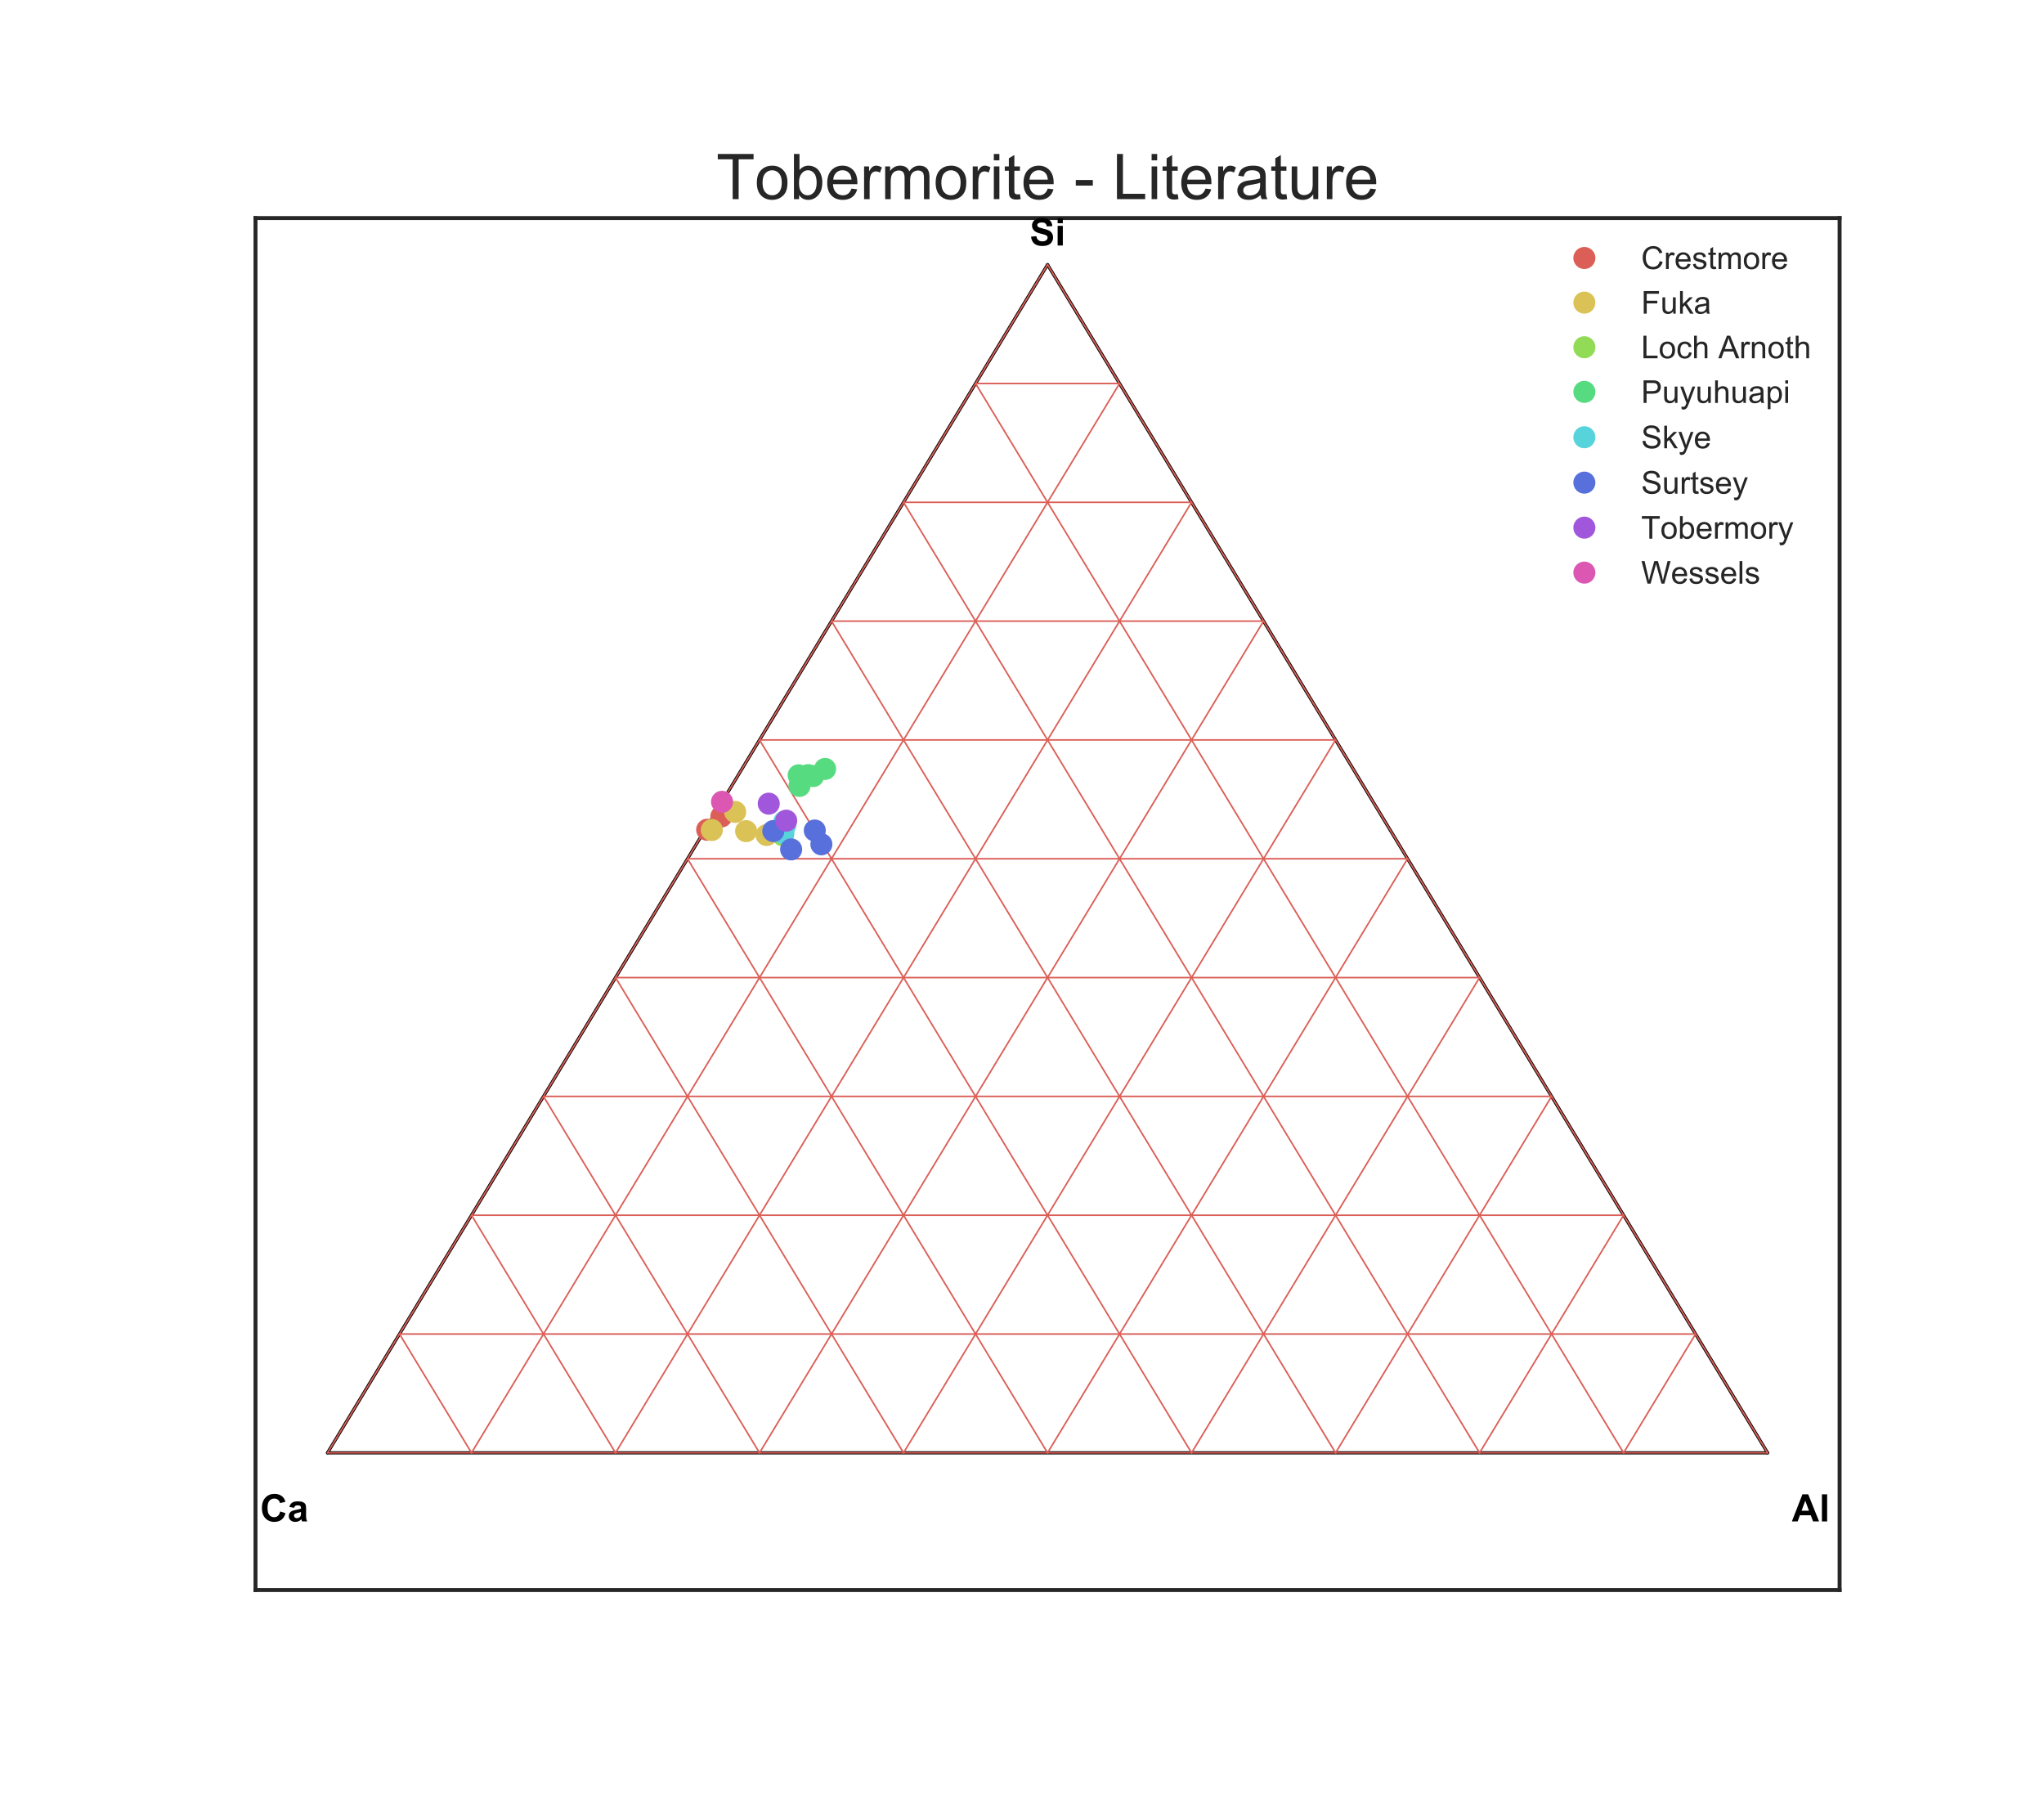 <?xml version="1.0" encoding="utf-8" standalone="no"?>
<!DOCTYPE svg PUBLIC "-//W3C//DTD SVG 1.1//EN"
  "http://www.w3.org/Graphics/SVG/1.1/DTD/svg11.dtd">
<!-- Created with matplotlib (http://matplotlib.org/) -->
<svg height="576pt" version="1.1" viewBox="0 0 648 576" width="648pt" xmlns="http://www.w3.org/2000/svg" xmlns:xlink="http://www.w3.org/1999/xlink">
 <defs>
  <style type="text/css">
*{stroke-linecap:butt;stroke-linejoin:round;}
  </style>
 </defs>
 <g id="figure_1">
  <g id="patch_1">
   <path d="M 0 576 
L 648 576 
L 648 0 
L 0 0 
z
" style="fill:#ffffff;"/>
  </g>
  <g id="axes_1">
   <g id="patch_2">
    <path d="M 81 504 
L 583.2 504 
L 583.2 69.12 
L 81 69.12 
z
" style="fill:#ffffff;"/>
   </g>
   <g id="matplotlib.axis_1"/>
   <g id="matplotlib.axis_2"/>
   <g id="line2d_1">
    <path clip-path="url(#pfa1699c9eb)" d="M 332.1 83.895 
L 560.373 460.512 
" style="fill:none;stroke:#000000;stroke-linecap:round;"/>
   </g>
   <g id="line2d_2">
    <path clip-path="url(#pfa1699c9eb)" d="M 103.827 460.512 
L 560.373 460.512 
" style="fill:none;stroke:#000000;stroke-linecap:round;"/>
   </g>
   <g id="line2d_3">
    <path clip-path="url(#pfa1699c9eb)" d="M 332.1 83.895 
L 103.827 460.512 
" style="fill:none;stroke:#000000;stroke-linecap:round;"/>
   </g>
   <g id="line2d_4">
    <path clip-path="url(#pfa1699c9eb)" d="M 332.1 83.895 
L 560.373 460.512 
" style="fill:none;stroke:#db5f57;stroke-linecap:round;stroke-width:0.5;"/>
   </g>
   <g id="line2d_5">
    <path clip-path="url(#pfa1699c9eb)" d="M 309.273 121.557 
L 514.718 460.512 
" style="fill:none;stroke:#db5f57;stroke-linecap:round;stroke-width:0.5;"/>
   </g>
   <g id="line2d_6">
    <path clip-path="url(#pfa1699c9eb)" d="M 286.445 159.218 
L 469.064 460.512 
" style="fill:none;stroke:#db5f57;stroke-linecap:round;stroke-width:0.5;"/>
   </g>
   <g id="line2d_7">
    <path clip-path="url(#pfa1699c9eb)" d="M 263.618 196.88 
L 423.409 460.512 
" style="fill:none;stroke:#db5f57;stroke-linecap:round;stroke-width:0.5;"/>
   </g>
   <g id="line2d_8">
    <path clip-path="url(#pfa1699c9eb)" d="M 240.791 234.542 
L 377.755 460.512 
" style="fill:none;stroke:#db5f57;stroke-linecap:round;stroke-width:0.5;"/>
   </g>
   <g id="line2d_9">
    <path clip-path="url(#pfa1699c9eb)" d="M 217.964 272.203 
L 332.1 460.512 
" style="fill:none;stroke:#db5f57;stroke-linecap:round;stroke-width:0.5;"/>
   </g>
   <g id="line2d_10">
    <path clip-path="url(#pfa1699c9eb)" d="M 195.136 309.865 
L 286.445 460.512 
" style="fill:none;stroke:#db5f57;stroke-linecap:round;stroke-width:0.5;"/>
   </g>
   <g id="line2d_11">
    <path clip-path="url(#pfa1699c9eb)" d="M 172.309 347.527 
L 240.791 460.512 
" style="fill:none;stroke:#db5f57;stroke-linecap:round;stroke-width:0.5;"/>
   </g>
   <g id="line2d_12">
    <path clip-path="url(#pfa1699c9eb)" d="M 149.482 385.189 
L 195.136 460.512 
" style="fill:none;stroke:#db5f57;stroke-linecap:round;stroke-width:0.5;"/>
   </g>
   <g id="line2d_13">
    <path clip-path="url(#pfa1699c9eb)" d="M 126.655 422.85 
L 149.482 460.512 
" style="fill:none;stroke:#db5f57;stroke-linecap:round;stroke-width:0.5;"/>
   </g>
   <g id="line2d_14">
    <path clip-path="url(#pfa1699c9eb)" d="M 103.827 460.512 
L 560.373 460.512 
" style="fill:none;stroke:#db5f57;stroke-linecap:round;stroke-width:0.5;"/>
   </g>
   <g id="line2d_15">
    <path clip-path="url(#pfa1699c9eb)" d="M 332.1 83.895 
L 103.827 460.512 
" style="fill:none;stroke:#db5f57;stroke-linecap:round;stroke-width:0.5;"/>
   </g>
   <g id="line2d_16">
    <path clip-path="url(#pfa1699c9eb)" d="M 126.655 422.85 
L 537.545 422.85 
" style="fill:none;stroke:#db5f57;stroke-linecap:round;stroke-width:0.5;"/>
   </g>
   <g id="line2d_17">
    <path clip-path="url(#pfa1699c9eb)" d="M 354.927 121.557 
L 149.482 460.512 
" style="fill:none;stroke:#db5f57;stroke-linecap:round;stroke-width:0.5;"/>
   </g>
   <g id="line2d_18">
    <path clip-path="url(#pfa1699c9eb)" d="M 149.482 385.189 
L 514.718 385.189 
" style="fill:none;stroke:#db5f57;stroke-linecap:round;stroke-width:0.5;"/>
   </g>
   <g id="line2d_19">
    <path clip-path="url(#pfa1699c9eb)" d="M 377.755 159.218 
L 195.136 460.512 
" style="fill:none;stroke:#db5f57;stroke-linecap:round;stroke-width:0.5;"/>
   </g>
   <g id="line2d_20">
    <path clip-path="url(#pfa1699c9eb)" d="M 172.309 347.527 
L 491.891 347.527 
" style="fill:none;stroke:#db5f57;stroke-linecap:round;stroke-width:0.5;"/>
   </g>
   <g id="line2d_21">
    <path clip-path="url(#pfa1699c9eb)" d="M 400.582 196.88 
L 240.791 460.512 
" style="fill:none;stroke:#db5f57;stroke-linecap:round;stroke-width:0.5;"/>
   </g>
   <g id="line2d_22">
    <path clip-path="url(#pfa1699c9eb)" d="M 195.136 309.865 
L 469.064 309.865 
" style="fill:none;stroke:#db5f57;stroke-linecap:round;stroke-width:0.5;"/>
   </g>
   <g id="line2d_23">
    <path clip-path="url(#pfa1699c9eb)" d="M 423.409 234.542 
L 286.445 460.512 
" style="fill:none;stroke:#db5f57;stroke-linecap:round;stroke-width:0.5;"/>
   </g>
   <g id="line2d_24">
    <path clip-path="url(#pfa1699c9eb)" d="M 217.964 272.203 
L 446.236 272.203 
" style="fill:none;stroke:#db5f57;stroke-linecap:round;stroke-width:0.5;"/>
   </g>
   <g id="line2d_25">
    <path clip-path="url(#pfa1699c9eb)" d="M 446.236 272.203 
L 332.1 460.512 
" style="fill:none;stroke:#db5f57;stroke-linecap:round;stroke-width:0.5;"/>
   </g>
   <g id="line2d_26">
    <path clip-path="url(#pfa1699c9eb)" d="M 240.791 234.542 
L 423.409 234.542 
" style="fill:none;stroke:#db5f57;stroke-linecap:round;stroke-width:0.5;"/>
   </g>
   <g id="line2d_27">
    <path clip-path="url(#pfa1699c9eb)" d="M 469.064 309.865 
L 377.755 460.512 
" style="fill:none;stroke:#db5f57;stroke-linecap:round;stroke-width:0.5;"/>
   </g>
   <g id="line2d_28">
    <path clip-path="url(#pfa1699c9eb)" d="M 263.618 196.88 
L 400.582 196.88 
" style="fill:none;stroke:#db5f57;stroke-linecap:round;stroke-width:0.5;"/>
   </g>
   <g id="line2d_29">
    <path clip-path="url(#pfa1699c9eb)" d="M 491.891 347.527 
L 423.409 460.512 
" style="fill:none;stroke:#db5f57;stroke-linecap:round;stroke-width:0.5;"/>
   </g>
   <g id="line2d_30">
    <path clip-path="url(#pfa1699c9eb)" d="M 286.445 159.218 
L 377.755 159.218 
" style="fill:none;stroke:#db5f57;stroke-linecap:round;stroke-width:0.5;"/>
   </g>
   <g id="line2d_31">
    <path clip-path="url(#pfa1699c9eb)" d="M 514.718 385.189 
L 469.064 460.512 
" style="fill:none;stroke:#db5f57;stroke-linecap:round;stroke-width:0.5;"/>
   </g>
   <g id="line2d_32">
    <path clip-path="url(#pfa1699c9eb)" d="M 309.273 121.557 
L 354.927 121.557 
" style="fill:none;stroke:#db5f57;stroke-linecap:round;stroke-width:0.5;"/>
   </g>
   <g id="line2d_33">
    <path clip-path="url(#pfa1699c9eb)" d="M 537.545 422.85 
L 514.718 460.512 
" style="fill:none;stroke:#db5f57;stroke-linecap:round;stroke-width:0.5;"/>
   </g>
   <g id="line2d_34">
    <path clip-path="url(#pfa1699c9eb)" d="M 332.1 83.895 
L 332.1 83.895 
" style="fill:none;stroke:#db5f57;stroke-linecap:round;stroke-width:0.5;"/>
   </g>
   <g id="line2d_35">
    <path clip-path="url(#pfa1699c9eb)" d="M 560.373 460.512 
L 560.373 460.512 
" style="fill:none;stroke:#db5f57;stroke-linecap:round;stroke-width:0.5;"/>
   </g>
   <g id="line2d_36">
    <defs>
     <path d="M 0 3.5 
C 0.928 3.5 1.819 3.131 2.475 2.475 
C 3.131 1.819 3.5 0.928 3.5 0 
C 3.5 -0.928 3.131 -1.819 2.475 -2.475 
C 1.819 -3.131 0.928 -3.5 0 -3.5 
C -0.928 -3.5 -1.819 -3.131 -2.475 -2.475 
C -3.131 -1.819 -3.5 -0.928 -3.5 0 
C -3.5 0.928 -3.131 1.819 -2.475 2.475 
C -1.819 3.131 -0.928 3.5 0 3.5 
z
" id="m47aafc5904"/>
    </defs>
    <g clip-path="url(#pfa1699c9eb)">
     <use style="fill:#db5f57;" x="228.686" xlink:href="#m47aafc5904" y="258.796"/>
     <use style="fill:#db5f57;" x="224.192" xlink:href="#m47aafc5904" y="263.005"/>
    </g>
   </g>
   <g id="line2d_37">
    <defs>
     <path d="M 0 3.5 
C 0.928 3.5 1.819 3.131 2.475 2.475 
C 3.131 1.819 3.5 0.928 3.5 0 
C 3.5 -0.928 3.131 -1.819 2.475 -2.475 
C 1.819 -3.131 0.928 -3.5 0 -3.5 
C -0.928 -3.5 -1.819 -3.131 -2.475 -2.475 
C -3.131 -1.819 -3.5 -0.928 -3.5 0 
C -3.5 0.928 -3.131 1.819 -2.475 2.475 
C -1.819 3.131 -0.928 3.5 0 3.5 
z
" id="m0ef7a9e4d9"/>
    </defs>
    <g clip-path="url(#pfa1699c9eb)">
     <use style="fill:#dbc257;" x="225.67" xlink:href="#m0ef7a9e4d9" y="263.091"/>
     <use style="fill:#dbc257;" x="233.063" xlink:href="#m0ef7a9e4d9" y="257.351"/>
     <use style="fill:#dbc257;" x="236.534" xlink:href="#m0ef7a9e4d9" y="263.452"/>
     <use style="fill:#dbc257;" x="243.032" xlink:href="#m0ef7a9e4d9" y="264.677"/>
    </g>
   </g>
   <g id="line2d_38">
    <defs>
     <path d="M 0 3.5 
C 0.928 3.5 1.819 3.131 2.475 2.475 
C 3.131 1.819 3.5 0.928 3.5 0 
C 3.5 -0.928 3.131 -1.819 2.475 -2.475 
C 1.819 -3.131 0.928 -3.5 0 -3.5 
C -0.928 -3.5 -1.819 -3.131 -2.475 -2.475 
C -3.131 -1.819 -3.5 -0.928 -3.5 0 
C -3.5 0.928 -3.131 1.819 -2.475 2.475 
C -1.819 3.131 -0.928 3.5 0 3.5 
z
" id="mf5bc36c63e"/>
    </defs>
    <g clip-path="url(#pfa1699c9eb)">
     <use style="fill:#91db57;" x="248.241" xlink:href="#mf5bc36c63e" y="264.811"/>
    </g>
   </g>
   <g id="line2d_39">
    <defs>
     <path d="M 0 3.5 
C 0.928 3.5 1.819 3.131 2.475 2.475 
C 3.131 1.819 3.5 0.928 3.5 0 
C 3.5 -0.928 3.131 -1.819 2.475 -2.475 
C 1.819 -3.131 0.928 -3.5 0 -3.5 
C -0.928 -3.5 -1.819 -3.131 -2.475 -2.475 
C -3.131 -1.819 -3.5 -0.928 -3.5 0 
C -3.5 0.928 -3.131 1.819 -2.475 2.475 
C -1.819 3.131 -0.928 3.5 0 3.5 
z
" id="m5fc5c431d2"/>
    </defs>
    <g clip-path="url(#pfa1699c9eb)">
     <use style="fill:#57db80;" x="253.196" xlink:href="#m5fc5c431d2" y="245.75"/>
     <use style="fill:#57db80;" x="256.203" xlink:href="#m5fc5c431d2" y="245.691"/>
     <use style="fill:#57db80;" x="257.81" xlink:href="#m5fc5c431d2" y="245.989"/>
     <use style="fill:#57db80;" x="253.457" xlink:href="#m5fc5c431d2" y="249.114"/>
     <use style="fill:#57db80;" x="261.577" xlink:href="#m5fc5c431d2" y="243.73"/>
    </g>
   </g>
   <g id="line2d_40">
    <defs>
     <path d="M 0 3.5 
C 0.928 3.5 1.819 3.131 2.475 2.475 
C 3.131 1.819 3.5 0.928 3.5 0 
C 3.5 -0.928 3.131 -1.819 2.475 -2.475 
C 1.819 -3.131 0.928 -3.5 0 -3.5 
C -0.928 -3.5 -1.819 -3.131 -2.475 -2.475 
C -3.131 -1.819 -3.5 -0.928 -3.5 0 
C -3.5 0.928 -3.131 1.819 -2.475 2.475 
C -1.819 3.131 -0.928 3.5 0 3.5 
z
" id="m807e83221d"/>
    </defs>
    <g clip-path="url(#pfa1699c9eb)">
     <use style="fill:#57d3db;" x="248.651" xlink:href="#m807e83221d" y="260.449"/>
     <use style="fill:#57d3db;" x="248.963" xlink:href="#m807e83221d" y="261.506"/>
     <use style="fill:#57d3db;" x="248.348" xlink:href="#m807e83221d" y="264.046"/>
    </g>
   </g>
   <g id="line2d_41">
    <defs>
     <path d="M 0 3.5 
C 0.928 3.5 1.819 3.131 2.475 2.475 
C 3.131 1.819 3.5 0.928 3.5 0 
C 3.5 -0.928 3.131 -1.819 2.475 -2.475 
C 1.819 -3.131 0.928 -3.5 0 -3.5 
C -0.928 -3.5 -1.819 -3.131 -2.475 -2.475 
C -3.131 -1.819 -3.5 -0.928 -3.5 0 
C -3.5 0.928 -3.131 1.819 -2.475 2.475 
C -1.819 3.131 -0.928 3.5 0 3.5 
z
" id="mf4645cba5b"/>
    </defs>
    <g clip-path="url(#pfa1699c9eb)">
     <use style="fill:#5770db;" x="258.307" xlink:href="#mf4645cba5b" y="263.247"/>
     <use style="fill:#5770db;" x="260.401" xlink:href="#mf4645cba5b" y="267.622"/>
     <use style="fill:#5770db;" x="250.812" xlink:href="#mf4645cba5b" y="269.239"/>
     <use style="fill:#5770db;" x="245.156" xlink:href="#mf4645cba5b" y="263.422"/>
    </g>
   </g>
   <g id="line2d_42">
    <defs>
     <path d="M 0 3.5 
C 0.928 3.5 1.819 3.131 2.475 2.475 
C 3.131 1.819 3.5 0.928 3.5 0 
C 3.5 -0.928 3.131 -1.819 2.475 -2.475 
C 1.819 -3.131 0.928 -3.5 0 -3.5 
C -0.928 -3.5 -1.819 -3.131 -2.475 -2.475 
C -3.131 -1.819 -3.5 -0.928 -3.5 0 
C -3.5 0.928 -3.131 1.819 -2.475 2.475 
C -1.819 3.131 -0.928 3.5 0 3.5 
z
" id="mdc1439647f"/>
    </defs>
    <g clip-path="url(#pfa1699c9eb)">
     <use style="fill:#a157db;" x="243.711" xlink:href="#mdc1439647f" y="254.739"/>
     <use style="fill:#a157db;" x="249.244" xlink:href="#mdc1439647f" y="260.128"/>
    </g>
   </g>
   <g id="line2d_43">
    <defs>
     <path d="M 0 3.5 
C 0.928 3.5 1.819 3.131 2.475 2.475 
C 3.131 1.819 3.5 0.928 3.5 0 
C 3.5 -0.928 3.131 -1.819 2.475 -2.475 
C 1.819 -3.131 0.928 -3.5 0 -3.5 
C -0.928 -3.5 -1.819 -3.131 -2.475 -2.475 
C -3.131 -1.819 -3.5 -0.928 -3.5 0 
C -3.5 0.928 -3.131 1.819 -2.475 2.475 
C -1.819 3.131 -0.928 3.5 0 3.5 
z
" id="m80c0cf3f89"/>
    </defs>
    <g clip-path="url(#pfa1699c9eb)">
     <use style="fill:#db57b2;" x="228.906" xlink:href="#m80c0cf3f89" y="254.15"/>
    </g>
   </g>
   <g id="patch_3">
    <path d="M 81 504 
L 81 69.12 
" style="fill:none;stroke:#262626;stroke-linecap:square;stroke-linejoin:miter;stroke-width:1.25;"/>
   </g>
   <g id="patch_4">
    <path d="M 583.2 504 
L 583.2 69.12 
" style="fill:none;stroke:#262626;stroke-linecap:square;stroke-linejoin:miter;stroke-width:1.25;"/>
   </g>
   <g id="patch_5">
    <path d="M 81 504 
L 583.2 504 
" style="fill:none;stroke:#262626;stroke-linecap:square;stroke-linejoin:miter;stroke-width:1.25;"/>
   </g>
   <g id="patch_6">
    <path d="M 81 69.12 
L 583.2 69.12 
" style="fill:none;stroke:#262626;stroke-linecap:square;stroke-linejoin:miter;stroke-width:1.25;"/>
   </g>
   <g id="text_1">
    <!-- Ca -->
    <defs>
     <path d="M 53.078 26.312 
L 67.094 21.875 
Q 63.875 10.156 56.375 4.469 
Q 48.875 -1.219 37.359 -1.219 
Q 23.094 -1.219 13.906 8.516 
Q 4.734 18.266 4.734 35.156 
Q 4.734 53.031 13.953 62.906 
Q 23.188 72.797 38.234 72.797 
Q 51.375 72.797 59.578 65.047 
Q 64.453 60.453 66.891 51.859 
L 52.594 48.438 
Q 51.312 54 47.281 57.219 
Q 43.266 60.453 37.5 60.453 
Q 29.547 60.453 24.578 54.734 
Q 19.625 49.031 19.625 36.234 
Q 19.625 22.656 24.5 16.891 
Q 29.391 11.141 37.203 11.141 
Q 42.969 11.141 47.109 14.797 
Q 51.266 18.453 53.078 26.312 
" id="Arial-BoldMT-43"/>
     <path d="M 17.438 36.031 
L 4.984 38.281 
Q 7.078 45.797 12.203 49.406 
Q 17.328 53.031 27.438 53.031 
Q 36.625 53.031 41.109 50.859 
Q 45.609 48.688 47.438 45.344 
Q 49.266 42 49.266 33.062 
L 49.125 17.047 
Q 49.125 10.203 49.781 6.953 
Q 50.438 3.719 52.25 0 
L 38.672 0 
Q 38.141 1.375 37.359 4.047 
Q 37.016 5.281 36.859 5.672 
Q 33.344 2.25 29.344 0.531 
Q 25.344 -1.172 20.797 -1.172 
Q 12.797 -1.172 8.172 3.172 
Q 3.562 7.516 3.562 14.156 
Q 3.562 18.562 5.656 22 
Q 7.766 25.438 11.547 27.266 
Q 15.328 29.109 22.469 30.469 
Q 32.078 32.281 35.797 33.844 
L 35.797 35.203 
Q 35.797 39.156 33.844 40.844 
Q 31.891 42.531 26.469 42.531 
Q 22.797 42.531 20.75 41.094 
Q 18.703 39.656 17.438 36.031 
M 35.797 24.906 
Q 33.156 24.031 27.438 22.797 
Q 21.734 21.578 19.969 20.406 
Q 17.281 18.5 17.281 15.578 
Q 17.281 12.703 19.422 10.594 
Q 21.578 8.5 24.906 8.5 
Q 28.609 8.5 31.984 10.938 
Q 34.469 12.797 35.25 15.484 
Q 35.797 17.234 35.797 22.172 
z
" id="Arial-BoldMT-61"/>
    </defs>
    <g transform="translate(82.461 482.256)scale(0.12 -0.12)">
     <use xlink:href="#Arial-BoldMT-43"/>
     <use x="72.217" xlink:href="#Arial-BoldMT-61"/>
    </g>
   </g>
   <g id="text_2">
    <!-- Al -->
    <defs>
     <path d="M 71.828 0 
L 56.109 0 
L 49.859 16.266 
L 21.234 16.266 
L 15.328 0 
L 0 0 
L 27.875 71.578 
L 43.172 71.578 
z
M 45.219 28.328 
L 35.359 54.891 
L 25.688 28.328 
z
" id="Arial-BoldMT-41"/>
     <path d="M 7.172 0 
L 7.172 71.578 
L 20.906 71.578 
L 20.906 0 
z
" id="Arial-BoldMT-6c"/>
    </defs>
    <g transform="translate(568.069 482.256)scale(0.12 -0.12)">
     <use xlink:href="#Arial-BoldMT-41"/>
     <use x="72.217" xlink:href="#Arial-BoldMT-6c"/>
    </g>
   </g>
   <g id="text_3">
    <!-- Si -->
    <defs>
     <path d="M 3.609 23.297 
L 17.672 24.656 
Q 18.953 17.578 22.828 14.25 
Q 26.703 10.938 33.297 10.938 
Q 40.281 10.938 43.812 13.891 
Q 47.359 16.844 47.359 20.797 
Q 47.359 23.344 45.875 25.125 
Q 44.391 26.906 40.672 28.219 
Q 38.141 29.109 29.109 31.344 
Q 17.484 34.234 12.797 38.422 
Q 6.203 44.344 6.203 52.828 
Q 6.203 58.297 9.297 63.062 
Q 12.406 67.828 18.234 70.312 
Q 24.078 72.797 32.328 72.797 
Q 45.797 72.797 52.609 66.891 
Q 59.422 60.984 59.766 51.125 
L 45.312 50.484 
Q 44.391 56 41.328 58.422 
Q 38.281 60.844 32.172 60.844 
Q 25.875 60.844 22.312 58.25 
Q 20.016 56.594 20.016 53.812 
Q 20.016 51.266 22.172 49.469 
Q 24.906 47.172 35.453 44.672 
Q 46 42.188 51.047 39.516 
Q 56.109 36.859 58.953 32.25 
Q 61.812 27.641 61.812 20.844 
Q 61.812 14.703 58.391 9.328 
Q 54.984 3.953 48.734 1.344 
Q 42.484 -1.266 33.156 -1.266 
Q 19.578 -1.266 12.297 5 
Q 5.031 11.281 3.609 23.297 
" id="Arial-BoldMT-53"/>
     <path d="M 7.172 58.891 
L 7.172 71.578 
L 20.906 71.578 
L 20.906 58.891 
z
M 7.172 0 
L 7.172 51.859 
L 20.906 51.859 
L 20.906 0 
z
" id="Arial-BoldMT-69"/>
    </defs>
    <g transform="translate(326.431 77.818)scale(0.12 -0.12)">
     <use xlink:href="#Arial-BoldMT-53"/>
     <use x="66.699" xlink:href="#Arial-BoldMT-69"/>
    </g>
   </g>
   <g id="text_4">
    <!-- Tobermorite - Literature -->
    <defs>
     <path d="M 25.922 0 
L 25.922 63.141 
L 2.344 63.141 
L 2.344 71.578 
L 59.078 71.578 
L 59.078 63.141 
L 35.406 63.141 
L 35.406 0 
z
" id="ArialMT-54"/>
     <path d="M 3.328 25.922 
Q 3.328 40.328 11.328 47.266 
Q 18.016 53.031 27.641 53.031 
Q 38.328 53.031 45.109 46.016 
Q 51.906 39.016 51.906 26.656 
Q 51.906 16.656 48.906 10.906 
Q 45.906 5.172 40.156 2 
Q 34.422 -1.172 27.641 -1.172 
Q 16.75 -1.172 10.031 5.812 
Q 3.328 12.797 3.328 25.922 
M 12.359 25.922 
Q 12.359 15.969 16.703 11.016 
Q 21.047 6.062 27.641 6.062 
Q 34.188 6.062 38.531 11.031 
Q 42.875 16.016 42.875 26.219 
Q 42.875 35.844 38.5 40.797 
Q 34.125 45.75 27.641 45.75 
Q 21.047 45.75 16.703 40.812 
Q 12.359 35.891 12.359 25.922 
" id="ArialMT-6f"/>
     <path d="M 14.703 0 
L 6.547 0 
L 6.547 71.578 
L 15.328 71.578 
L 15.328 46.047 
Q 20.906 53.031 29.547 53.031 
Q 34.328 53.031 38.594 51.094 
Q 42.875 49.172 45.625 45.672 
Q 48.391 42.188 49.953 37.25 
Q 51.516 32.328 51.516 26.703 
Q 51.516 13.375 44.922 6.094 
Q 38.328 -1.172 29.109 -1.172 
Q 19.922 -1.172 14.703 6.5 
z
M 14.594 26.312 
Q 14.594 17 17.141 12.844 
Q 21.297 6.062 28.375 6.062 
Q 34.125 6.062 38.328 11.062 
Q 42.531 16.062 42.531 25.984 
Q 42.531 36.141 38.5 40.969 
Q 34.469 45.797 28.766 45.797 
Q 23 45.797 18.797 40.797 
Q 14.594 35.797 14.594 26.312 
" id="ArialMT-62"/>
     <path d="M 42.094 16.703 
L 51.172 15.578 
Q 49.031 7.625 43.219 3.219 
Q 37.406 -1.172 28.375 -1.172 
Q 17 -1.172 10.328 5.828 
Q 3.656 12.844 3.656 25.484 
Q 3.656 38.578 10.391 45.797 
Q 17.141 53.031 27.875 53.031 
Q 38.281 53.031 44.875 45.953 
Q 51.469 38.875 51.469 26.031 
Q 51.469 25.25 51.422 23.688 
L 12.75 23.688 
Q 13.234 15.141 17.578 10.594 
Q 21.922 6.062 28.422 6.062 
Q 33.25 6.062 36.672 8.594 
Q 40.094 11.141 42.094 16.703 
M 13.234 30.906 
L 42.188 30.906 
Q 41.609 37.453 38.875 40.719 
Q 34.672 45.797 27.984 45.797 
Q 21.922 45.797 17.797 41.75 
Q 13.672 37.703 13.234 30.906 
" id="ArialMT-65"/>
     <path d="M 6.5 0 
L 6.5 51.859 
L 14.406 51.859 
L 14.406 44 
Q 17.438 49.516 20 51.266 
Q 22.562 53.031 25.641 53.031 
Q 30.078 53.031 34.672 50.203 
L 31.641 42.047 
Q 28.422 43.953 25.203 43.953 
Q 22.312 43.953 20.016 42.219 
Q 17.719 40.484 16.75 37.406 
Q 15.281 32.719 15.281 27.156 
L 15.281 0 
z
" id="ArialMT-72"/>
     <path d="M 6.594 0 
L 6.594 51.859 
L 14.453 51.859 
L 14.453 44.578 
Q 16.891 48.391 20.938 50.703 
Q 25 53.031 30.172 53.031 
Q 35.938 53.031 39.625 50.641 
Q 43.312 48.25 44.828 43.953 
Q 50.984 53.031 60.844 53.031 
Q 68.562 53.031 72.703 48.75 
Q 76.859 44.484 76.859 35.594 
L 76.859 0 
L 68.109 0 
L 68.109 32.672 
Q 68.109 37.938 67.25 40.25 
Q 66.406 42.578 64.156 43.984 
Q 61.922 45.406 58.891 45.406 
Q 53.422 45.406 49.797 41.766 
Q 46.188 38.141 46.188 30.125 
L 46.188 0 
L 37.406 0 
L 37.406 33.688 
Q 37.406 39.547 35.25 42.469 
Q 33.109 45.406 28.219 45.406 
Q 24.516 45.406 21.359 43.453 
Q 18.219 41.5 16.797 37.734 
Q 15.375 33.984 15.375 26.906 
L 15.375 0 
z
" id="ArialMT-6d"/>
     <path d="M 6.641 61.469 
L 6.641 71.578 
L 15.438 71.578 
L 15.438 61.469 
z
M 6.641 0 
L 6.641 51.859 
L 15.438 51.859 
L 15.438 0 
z
" id="ArialMT-69"/>
     <path d="M 25.781 7.859 
L 27.047 0.094 
Q 23.344 -0.688 20.406 -0.688 
Q 15.625 -0.688 12.984 0.828 
Q 10.359 2.344 9.281 4.812 
Q 8.203 7.281 8.203 15.188 
L 8.203 45.016 
L 1.766 45.016 
L 1.766 51.859 
L 8.203 51.859 
L 8.203 64.703 
L 16.938 69.969 
L 16.938 51.859 
L 25.781 51.859 
L 25.781 45.016 
L 16.938 45.016 
L 16.938 14.703 
Q 16.938 10.938 17.406 9.859 
Q 17.875 8.797 18.922 8.156 
Q 19.969 7.516 21.922 7.516 
Q 23.391 7.516 25.781 7.859 
" id="ArialMT-74"/>
     <path id="ArialMT-20"/>
     <path d="M 3.172 21.484 
L 3.172 30.328 
L 30.172 30.328 
L 30.172 21.484 
z
" id="ArialMT-2d"/>
     <path d="M 7.328 0 
L 7.328 71.578 
L 16.797 71.578 
L 16.797 8.453 
L 52.047 8.453 
L 52.047 0 
z
" id="ArialMT-4c"/>
     <path d="M 40.438 6.391 
Q 35.547 2.25 31.031 0.531 
Q 26.516 -1.172 21.344 -1.172 
Q 12.797 -1.172 8.203 3 
Q 3.609 7.172 3.609 13.672 
Q 3.609 17.484 5.344 20.625 
Q 7.078 23.781 9.891 25.688 
Q 12.703 27.594 16.219 28.562 
Q 18.797 29.25 24.031 29.891 
Q 34.672 31.156 39.703 32.906 
Q 39.75 34.719 39.75 35.203 
Q 39.75 40.578 37.25 42.781 
Q 33.891 45.75 27.25 45.75 
Q 21.047 45.75 18.094 43.578 
Q 15.141 41.406 13.719 35.891 
L 5.125 37.062 
Q 6.297 42.578 8.984 45.969 
Q 11.672 49.359 16.75 51.188 
Q 21.828 53.031 28.516 53.031 
Q 35.156 53.031 39.297 51.469 
Q 43.453 49.906 45.406 47.531 
Q 47.359 45.172 48.141 41.547 
Q 48.578 39.312 48.578 33.453 
L 48.578 21.734 
Q 48.578 9.469 49.141 6.219 
Q 49.703 2.984 51.375 0 
L 42.188 0 
Q 40.828 2.734 40.438 6.391 
M 39.703 26.031 
Q 34.906 24.078 25.344 22.703 
Q 19.922 21.922 17.672 20.938 
Q 15.438 19.969 14.203 18.094 
Q 12.984 16.219 12.984 13.922 
Q 12.984 10.406 15.641 8.062 
Q 18.312 5.719 23.438 5.719 
Q 28.516 5.719 32.469 7.938 
Q 36.422 10.156 38.281 14.016 
Q 39.703 17 39.703 22.797 
z
" id="ArialMT-61"/>
     <path d="M 40.578 0 
L 40.578 7.625 
Q 34.516 -1.172 24.125 -1.172 
Q 19.531 -1.172 15.547 0.578 
Q 11.578 2.344 9.641 5 
Q 7.719 7.672 6.938 11.531 
Q 6.391 14.109 6.391 19.734 
L 6.391 51.859 
L 15.188 51.859 
L 15.188 23.094 
Q 15.188 16.219 15.719 13.812 
Q 16.547 10.359 19.234 8.375 
Q 21.922 6.391 25.875 6.391 
Q 29.828 6.391 33.297 8.422 
Q 36.766 10.453 38.203 13.938 
Q 39.656 17.438 39.656 24.078 
L 39.656 51.859 
L 48.438 51.859 
L 48.438 0 
z
" id="ArialMT-75"/>
    </defs>
    <g style="fill:#262626;" transform="translate(227.088 63.12)scale(0.2 -0.2)">
     <use xlink:href="#ArialMT-54"/>
     <use x="60.912" xlink:href="#ArialMT-6f"/>
     <use x="116.527" xlink:href="#ArialMT-62"/>
     <use x="172.143" xlink:href="#ArialMT-65"/>
     <use x="227.758" xlink:href="#ArialMT-72"/>
     <use x="261.059" xlink:href="#ArialMT-6d"/>
     <use x="344.359" xlink:href="#ArialMT-6f"/>
     <use x="399.975" xlink:href="#ArialMT-72"/>
     <use x="433.275" xlink:href="#ArialMT-69"/>
     <use x="455.492" xlink:href="#ArialMT-74"/>
     <use x="483.275" xlink:href="#ArialMT-65"/>
     <use x="538.891" xlink:href="#ArialMT-20"/>
     <use x="566.674" xlink:href="#ArialMT-2d"/>
     <use x="599.975" xlink:href="#ArialMT-20"/>
     <use x="627.758" xlink:href="#ArialMT-4c"/>
     <use x="683.373" xlink:href="#ArialMT-69"/>
     <use x="705.59" xlink:href="#ArialMT-74"/>
     <use x="733.373" xlink:href="#ArialMT-65"/>
     <use x="788.988" xlink:href="#ArialMT-72"/>
     <use x="822.289" xlink:href="#ArialMT-61"/>
     <use x="877.904" xlink:href="#ArialMT-74"/>
     <use x="905.688" xlink:href="#ArialMT-75"/>
     <use x="961.303" xlink:href="#ArialMT-72"/>
     <use x="994.604" xlink:href="#ArialMT-65"/>
    </g>
   </g>
   <g id="legend_1">
    <g id="line2d_44"/>
    <g id="line2d_45">
     <g>
      <use style="fill:#db5f57;" x="502.286" xlink:href="#m47aafc5904" y="81.778"/>
     </g>
    </g>
    <g id="text_5">
     <!-- Crestmore -->
     <defs>
      <path d="M 58.797 25.094 
L 68.266 22.703 
Q 65.281 11.031 57.547 4.906 
Q 49.812 -1.219 38.625 -1.219 
Q 27.047 -1.219 19.797 3.484 
Q 12.547 8.203 8.766 17.141 
Q 4.984 26.078 4.984 36.328 
Q 4.984 47.516 9.25 55.828 
Q 13.531 64.156 21.406 68.469 
Q 29.297 72.797 38.766 72.797 
Q 49.516 72.797 56.828 67.328 
Q 64.156 61.859 67.047 51.953 
L 57.719 49.75 
Q 55.219 57.562 50.484 61.125 
Q 45.75 64.703 38.578 64.703 
Q 30.328 64.703 24.781 60.734 
Q 19.234 56.781 16.984 50.109 
Q 14.75 43.453 14.75 36.375 
Q 14.75 27.25 17.406 20.438 
Q 20.062 13.625 25.672 10.25 
Q 31.297 6.891 37.844 6.891 
Q 45.797 6.891 51.312 11.469 
Q 56.844 16.062 58.797 25.094 
" id="ArialMT-43"/>
      <path d="M 3.078 15.484 
L 11.766 16.844 
Q 12.5 11.625 15.844 8.844 
Q 19.188 6.062 25.203 6.062 
Q 31.25 6.062 34.172 8.516 
Q 37.109 10.984 37.109 14.312 
Q 37.109 17.281 34.516 19 
Q 32.719 20.172 25.531 21.969 
Q 15.875 24.422 12.141 26.203 
Q 8.406 27.984 6.469 31.125 
Q 4.547 34.281 4.547 38.094 
Q 4.547 41.547 6.125 44.5 
Q 7.719 47.469 10.453 49.422 
Q 12.5 50.922 16.031 51.969 
Q 19.578 53.031 23.641 53.031 
Q 29.734 53.031 34.344 51.266 
Q 38.969 49.516 41.156 46.5 
Q 43.359 43.5 44.188 38.484 
L 35.594 37.312 
Q 35.016 41.312 32.203 43.547 
Q 29.391 45.797 24.266 45.797 
Q 18.219 45.797 15.625 43.797 
Q 13.031 41.797 13.031 39.109 
Q 13.031 37.406 14.109 36.031 
Q 15.188 34.625 17.484 33.688 
Q 18.797 33.203 25.25 31.453 
Q 34.578 28.953 38.25 27.359 
Q 41.938 25.781 44.031 22.75 
Q 46.141 19.734 46.141 15.234 
Q 46.141 10.844 43.578 6.953 
Q 41.016 3.078 36.172 0.953 
Q 31.344 -1.172 25.25 -1.172 
Q 15.141 -1.172 9.844 3.031 
Q 4.547 7.234 3.078 15.484 
" id="ArialMT-73"/>
     </defs>
     <g style="fill:#262626;" transform="translate(520.286 85.278)scale(0.1 -0.1)">
      <use xlink:href="#ArialMT-43"/>
      <use x="72.217" xlink:href="#ArialMT-72"/>
      <use x="105.518" xlink:href="#ArialMT-65"/>
      <use x="161.133" xlink:href="#ArialMT-73"/>
      <use x="211.133" xlink:href="#ArialMT-74"/>
      <use x="238.916" xlink:href="#ArialMT-6d"/>
      <use x="322.217" xlink:href="#ArialMT-6f"/>
      <use x="377.832" xlink:href="#ArialMT-72"/>
      <use x="411.133" xlink:href="#ArialMT-65"/>
     </g>
    </g>
    <g id="line2d_46"/>
    <g id="line2d_47">
     <g>
      <use style="fill:#dbc257;" x="502.286" xlink:href="#m0ef7a9e4d9" y="95.923"/>
     </g>
    </g>
    <g id="text_6">
     <!-- Fuka -->
     <defs>
      <path d="M 8.203 0 
L 8.203 71.578 
L 56.5 71.578 
L 56.5 63.141 
L 17.672 63.141 
L 17.672 40.969 
L 51.266 40.969 
L 51.266 32.516 
L 17.672 32.516 
L 17.672 0 
z
" id="ArialMT-46"/>
      <path d="M 6.641 0 
L 6.641 71.578 
L 15.438 71.578 
L 15.438 30.766 
L 36.234 51.859 
L 47.609 51.859 
L 27.781 32.625 
L 49.609 0 
L 38.766 0 
L 21.625 26.516 
L 15.438 20.562 
L 15.438 0 
z
" id="ArialMT-6b"/>
     </defs>
     <g style="fill:#262626;" transform="translate(520.286 99.423)scale(0.1 -0.1)">
      <use xlink:href="#ArialMT-46"/>
      <use x="61.084" xlink:href="#ArialMT-75"/>
      <use x="116.699" xlink:href="#ArialMT-6b"/>
      <use x="166.699" xlink:href="#ArialMT-61"/>
     </g>
    </g>
    <g id="line2d_48"/>
    <g id="line2d_49">
     <g>
      <use style="fill:#91db57;" x="502.286" xlink:href="#mf5bc36c63e" y="110.068"/>
     </g>
    </g>
    <g id="text_7">
     <!-- Loch Arnoth -->
     <defs>
      <path d="M 40.438 19 
L 49.078 17.875 
Q 47.656 8.938 41.812 3.875 
Q 35.984 -1.172 27.484 -1.172 
Q 16.844 -1.172 10.375 5.781 
Q 3.906 12.75 3.906 25.734 
Q 3.906 34.125 6.688 40.422 
Q 9.469 46.734 15.156 49.875 
Q 20.844 53.031 27.547 53.031 
Q 35.984 53.031 41.359 48.75 
Q 46.734 44.484 48.25 36.625 
L 39.703 35.297 
Q 38.484 40.531 35.375 43.156 
Q 32.281 45.797 27.875 45.797 
Q 21.234 45.797 17.078 41.031 
Q 12.938 36.281 12.938 25.984 
Q 12.938 15.531 16.938 10.797 
Q 20.953 6.062 27.391 6.062 
Q 32.562 6.062 36.031 9.234 
Q 39.5 12.406 40.438 19 
" id="ArialMT-63"/>
      <path d="M 6.594 0 
L 6.594 71.578 
L 15.375 71.578 
L 15.375 45.906 
Q 21.531 53.031 30.906 53.031 
Q 36.672 53.031 40.922 50.75 
Q 45.172 48.484 47 44.484 
Q 48.828 40.484 48.828 32.859 
L 48.828 0 
L 40.047 0 
L 40.047 32.859 
Q 40.047 39.453 37.188 42.453 
Q 34.328 45.453 29.109 45.453 
Q 25.203 45.453 21.75 43.422 
Q 18.312 41.406 16.844 37.938 
Q 15.375 34.469 15.375 28.375 
L 15.375 0 
z
" id="ArialMT-68"/>
      <path d="M -0.141 0 
L 27.344 71.578 
L 37.547 71.578 
L 66.844 0 
L 56.062 0 
L 47.703 21.688 
L 17.781 21.688 
L 9.906 0 
z
M 20.516 29.391 
L 44.781 29.391 
L 37.312 49.219 
Q 33.891 58.25 32.234 64.062 
Q 30.859 57.172 28.375 50.391 
z
" id="ArialMT-41"/>
      <path d="M 6.594 0 
L 6.594 51.859 
L 14.5 51.859 
L 14.5 44.484 
Q 20.219 53.031 31 53.031 
Q 35.688 53.031 39.625 51.344 
Q 43.562 49.656 45.516 46.922 
Q 47.469 44.188 48.25 40.438 
Q 48.734 37.984 48.734 31.891 
L 48.734 0 
L 39.938 0 
L 39.938 31.547 
Q 39.938 36.922 38.906 39.578 
Q 37.891 42.234 35.281 43.812 
Q 32.672 45.406 29.156 45.406 
Q 23.531 45.406 19.453 41.844 
Q 15.375 38.281 15.375 28.328 
L 15.375 0 
z
" id="ArialMT-6e"/>
     </defs>
     <g style="fill:#262626;" transform="translate(520.286 113.568)scale(0.1 -0.1)">
      <use xlink:href="#ArialMT-4c"/>
      <use x="55.615" xlink:href="#ArialMT-6f"/>
      <use x="111.23" xlink:href="#ArialMT-63"/>
      <use x="161.23" xlink:href="#ArialMT-68"/>
      <use x="216.846" xlink:href="#ArialMT-20"/>
      <use x="244.551" xlink:href="#ArialMT-41"/>
      <use x="311.25" xlink:href="#ArialMT-72"/>
      <use x="344.551" xlink:href="#ArialMT-6e"/>
      <use x="400.166" xlink:href="#ArialMT-6f"/>
      <use x="455.781" xlink:href="#ArialMT-74"/>
      <use x="483.564" xlink:href="#ArialMT-68"/>
     </g>
    </g>
    <g id="line2d_50"/>
    <g id="line2d_51">
     <g>
      <use style="fill:#57db80;" x="502.286" xlink:href="#m5fc5c431d2" y="124.214"/>
     </g>
    </g>
    <g id="text_8">
     <!-- Puyuhuapi -->
     <defs>
      <path d="M 7.719 0 
L 7.719 71.578 
L 34.719 71.578 
Q 41.844 71.578 45.609 70.906 
Q 50.875 70.016 54.438 67.547 
Q 58.016 65.094 60.188 60.641 
Q 62.359 56.203 62.359 50.875 
Q 62.359 41.75 56.547 35.422 
Q 50.734 29.109 35.547 29.109 
L 17.188 29.109 
L 17.188 0 
z
M 17.188 37.547 
L 35.688 37.547 
Q 44.875 37.547 48.734 40.969 
Q 52.594 44.391 52.594 50.594 
Q 52.594 55.078 50.312 58.266 
Q 48.047 61.469 44.344 62.5 
Q 41.938 63.141 35.5 63.141 
L 17.188 63.141 
z
" id="ArialMT-50"/>
      <path d="M 6.203 -19.969 
L 5.219 -11.719 
Q 8.109 -12.5 10.25 -12.5 
Q 13.188 -12.5 14.938 -11.516 
Q 16.703 -10.547 17.828 -8.797 
Q 18.656 -7.469 20.516 -2.25 
Q 20.75 -1.516 21.297 -0.094 
L 1.609 51.859 
L 11.078 51.859 
L 21.875 21.828 
Q 23.969 16.109 25.641 9.812 
Q 27.156 15.875 29.25 21.625 
L 40.328 51.859 
L 49.125 51.859 
L 29.391 -0.875 
Q 26.219 -9.422 24.469 -12.641 
Q 22.125 -17 19.094 -19.016 
Q 16.062 -21.047 11.859 -21.047 
Q 9.328 -21.047 6.203 -19.969 
" id="ArialMT-79"/>
      <path d="M 6.594 -19.875 
L 6.594 51.859 
L 14.594 51.859 
L 14.594 45.125 
Q 17.438 49.078 21 51.047 
Q 24.562 53.031 29.641 53.031 
Q 36.281 53.031 41.359 49.609 
Q 46.438 46.188 49.016 39.953 
Q 51.609 33.734 51.609 26.312 
Q 51.609 18.359 48.75 11.984 
Q 45.906 5.609 40.453 2.219 
Q 35.016 -1.172 29 -1.172 
Q 24.609 -1.172 21.109 0.688 
Q 17.625 2.547 15.375 5.375 
L 15.375 -19.875 
z
M 14.547 25.641 
Q 14.547 15.625 18.594 10.844 
Q 22.656 6.062 28.422 6.062 
Q 34.281 6.062 38.453 11.016 
Q 42.625 15.969 42.625 26.375 
Q 42.625 36.281 38.547 41.203 
Q 34.469 46.141 28.812 46.141 
Q 23.188 46.141 18.859 40.891 
Q 14.547 35.641 14.547 25.641 
" id="ArialMT-70"/>
     </defs>
     <g style="fill:#262626;" transform="translate(520.286 127.714)scale(0.1 -0.1)">
      <use xlink:href="#ArialMT-50"/>
      <use x="66.699" xlink:href="#ArialMT-75"/>
      <use x="122.314" xlink:href="#ArialMT-79"/>
      <use x="172.314" xlink:href="#ArialMT-75"/>
      <use x="227.93" xlink:href="#ArialMT-68"/>
      <use x="283.545" xlink:href="#ArialMT-75"/>
      <use x="339.16" xlink:href="#ArialMT-61"/>
      <use x="394.775" xlink:href="#ArialMT-70"/>
      <use x="450.391" xlink:href="#ArialMT-69"/>
     </g>
    </g>
    <g id="line2d_52"/>
    <g id="line2d_53">
     <g>
      <use style="fill:#57d3db;" x="502.286" xlink:href="#m807e83221d" y="138.598"/>
     </g>
    </g>
    <g id="text_9">
     <!-- Skye -->
     <defs>
      <path d="M 4.5 23 
L 13.422 23.781 
Q 14.062 18.406 16.375 14.969 
Q 18.703 11.531 23.578 9.406 
Q 28.469 7.281 34.578 7.281 
Q 39.984 7.281 44.141 8.891 
Q 48.297 10.5 50.312 13.297 
Q 52.344 16.109 52.344 19.438 
Q 52.344 22.797 50.391 25.312 
Q 48.438 27.828 43.953 29.547 
Q 41.062 30.672 31.203 33.031 
Q 21.344 35.406 17.391 37.5 
Q 12.25 40.188 9.734 44.156 
Q 7.234 48.141 7.234 53.078 
Q 7.234 58.5 10.297 63.203 
Q 13.375 67.922 19.281 70.359 
Q 25.203 72.797 32.422 72.797 
Q 40.375 72.797 46.453 70.234 
Q 52.547 67.672 55.812 62.688 
Q 59.078 57.719 59.328 51.422 
L 50.25 50.734 
Q 49.516 57.516 45.281 60.984 
Q 41.062 64.453 32.812 64.453 
Q 24.219 64.453 20.281 61.297 
Q 16.359 58.156 16.359 53.719 
Q 16.359 49.859 19.141 47.359 
Q 21.875 44.875 33.422 42.266 
Q 44.969 39.656 49.266 37.703 
Q 55.516 34.812 58.484 30.391 
Q 61.469 25.984 61.469 20.219 
Q 61.469 14.5 58.203 9.438 
Q 54.938 4.391 48.797 1.578 
Q 42.672 -1.219 35.016 -1.219 
Q 25.297 -1.219 18.719 1.609 
Q 12.156 4.438 8.422 10.125 
Q 4.688 15.828 4.5 23 
" id="ArialMT-53"/>
     </defs>
     <g style="fill:#262626;" transform="translate(520.286 142.098)scale(0.1 -0.1)">
      <use xlink:href="#ArialMT-53"/>
      <use x="66.699" xlink:href="#ArialMT-6b"/>
      <use x="116.699" xlink:href="#ArialMT-79"/>
      <use x="166.699" xlink:href="#ArialMT-65"/>
     </g>
    </g>
    <g id="line2d_54"/>
    <g id="line2d_55">
     <g>
      <use style="fill:#5770db;" x="502.286" xlink:href="#mf4645cba5b" y="152.982"/>
     </g>
    </g>
    <g id="text_10">
     <!-- Surtsey -->
     <g style="fill:#262626;" transform="translate(520.286 156.482)scale(0.1 -0.1)">
      <use xlink:href="#ArialMT-53"/>
      <use x="66.699" xlink:href="#ArialMT-75"/>
      <use x="122.314" xlink:href="#ArialMT-72"/>
      <use x="155.615" xlink:href="#ArialMT-74"/>
      <use x="183.398" xlink:href="#ArialMT-73"/>
      <use x="233.398" xlink:href="#ArialMT-65"/>
      <use x="289.014" xlink:href="#ArialMT-79"/>
     </g>
    </g>
    <g id="line2d_56"/>
    <g id="line2d_57">
     <g>
      <use style="fill:#a157db;" x="502.286" xlink:href="#mdc1439647f" y="167.245"/>
     </g>
    </g>
    <g id="text_11">
     <!-- Tobermory -->
     <g style="fill:#262626;" transform="translate(520.286 170.745)scale(0.1 -0.1)">
      <use xlink:href="#ArialMT-54"/>
      <use x="60.912" xlink:href="#ArialMT-6f"/>
      <use x="116.527" xlink:href="#ArialMT-62"/>
      <use x="172.143" xlink:href="#ArialMT-65"/>
      <use x="227.758" xlink:href="#ArialMT-72"/>
      <use x="261.059" xlink:href="#ArialMT-6d"/>
      <use x="344.359" xlink:href="#ArialMT-6f"/>
      <use x="399.975" xlink:href="#ArialMT-72"/>
      <use x="433.275" xlink:href="#ArialMT-79"/>
     </g>
    </g>
    <g id="line2d_58"/>
    <g id="line2d_59">
     <g>
      <use style="fill:#db57b2;" x="502.286" xlink:href="#m80c0cf3f89" y="181.507"/>
     </g>
    </g>
    <g id="text_12">
     <!-- Wessels -->
     <defs>
      <path d="M 20.219 0 
L 1.219 71.578 
L 10.938 71.578 
L 21.828 24.656 
Q 23.578 17.281 24.859 10.016 
Q 27.594 21.484 28.078 23.25 
L 41.703 71.578 
L 53.125 71.578 
L 63.375 35.359 
Q 67.234 21.875 68.953 10.016 
Q 70.312 16.797 72.516 25.594 
L 83.734 71.578 
L 93.266 71.578 
L 73.641 0 
L 64.5 0 
L 49.422 54.547 
Q 47.516 61.375 47.172 62.938 
Q 46.047 58.016 45.062 54.547 
L 29.891 0 
z
" id="ArialMT-57"/>
      <path d="M 6.391 0 
L 6.391 71.578 
L 15.188 71.578 
L 15.188 0 
z
" id="ArialMT-6c"/>
     </defs>
     <g style="fill:#262626;" transform="translate(520.286 185.007)scale(0.1 -0.1)">
      <use xlink:href="#ArialMT-57"/>
      <use x="94.369" xlink:href="#ArialMT-65"/>
      <use x="149.984" xlink:href="#ArialMT-73"/>
      <use x="199.984" xlink:href="#ArialMT-73"/>
      <use x="249.984" xlink:href="#ArialMT-65"/>
      <use x="305.6" xlink:href="#ArialMT-6c"/>
      <use x="327.816" xlink:href="#ArialMT-73"/>
     </g>
    </g>
   </g>
  </g>
 </g>
 <defs>
  <clipPath id="pfa1699c9eb">
   <rect height="434.88" width="502.2" x="81" y="69.12"/>
  </clipPath>
 </defs>
</svg>
